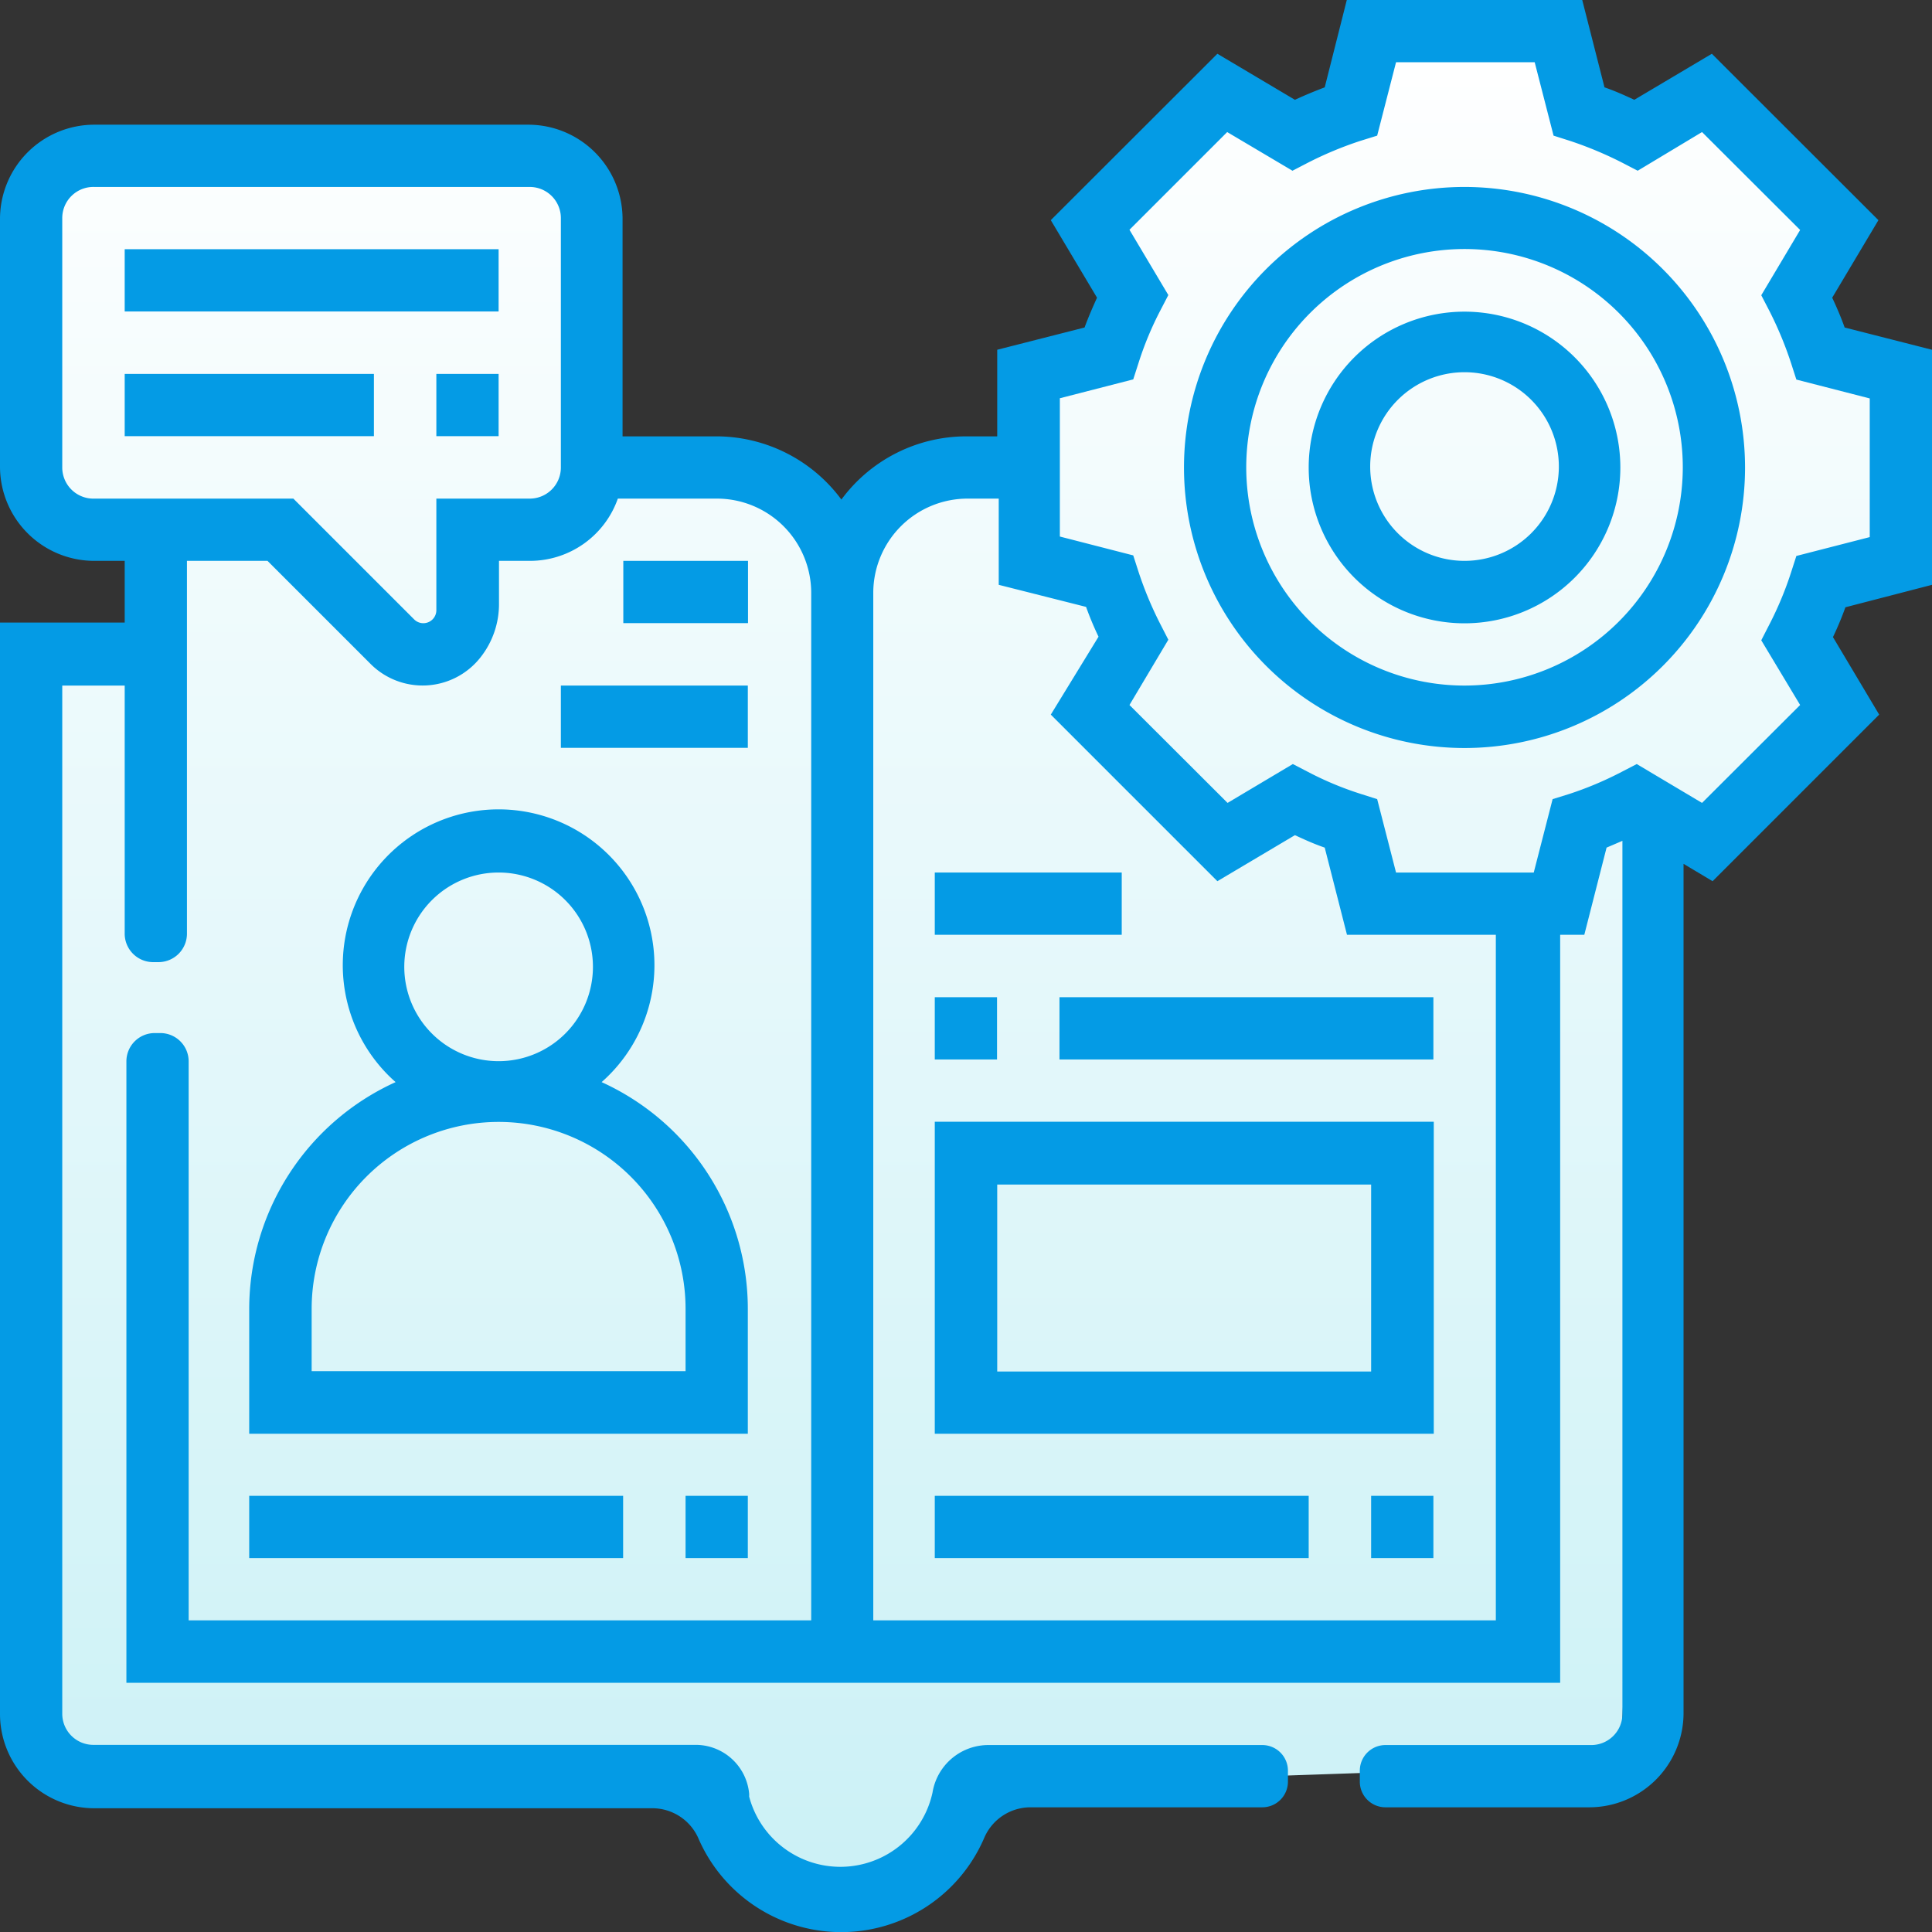 <svg xmlns="http://www.w3.org/2000/svg" xmlns:xlink="http://www.w3.org/1999/xlink" viewBox="0 0 102.41 102.41"><rect x="0" y="0" width="102.41" height="102.41" fill="#333333" stroke="none"/><defs><style>.cls-1{fill:url(#Degradado_sin_nombre_25);}.cls-2{fill:#049be5;}</style><linearGradient id="Degradado_sin_nombre_25" x1="50.91" y1="100.53" x2="50.91" y2="1.78" gradientUnits="userSpaceOnUse"><stop offset="0" stop-color="#cbf1f6"/><stop offset="1" stop-color="#fff"/></linearGradient></defs><g id="Capa_2" data-name="Capa 2"><g id="CONTENIDO"><path class="cls-1" d="M1.67,34.52V89.36S.09,94.72,6.61,94.42s29.73,0,29.73,0a9.34,9.34,0,0,0,8.76,6.09c6.73,0,6.11-5.81,6.11-5.81l34.68-1.19L88.13,43l2.2,1.57L96.93,38l-2-3.87,2-3.38,3.4-1V19.82l-4-1.3-.8-3.16,1.6-3.84-6.6-6.2-3.6,1.6-3.2-1.6L82.59,1.78H72.68L71.33,5.72l-2,1.4-5-1.8-6.6,6.8,1.73,3.24-.93,2.76-4,1.7v5s-9.18-1.44-9.78,4.95c0,0-1.69-7.7-13.35-4.95V11.52s.55-3.8-4.05-3.8l-22.6.2s-3.23,0-3.23,4.4V24.78s.23,3.74,6.43,3.74v5.8Z"/><rect class="cls-2" x="23.13" y="19.82" width="3.3" height="3.3"/><path class="cls-2" d="M31.89,57.36a8.26,8.26,0,1,0-10.92,0,13.22,13.22,0,0,0-7.76,12V76H39.64v-6.6A13.21,13.21,0,0,0,31.89,57.36ZM26.43,46.25a5,5,0,1,1-5,5A5,5,0,0,1,26.43,46.25Zm9.91,26.43H16.52v-3.3a9.91,9.91,0,1,1,19.82,0Z"/><rect class="cls-2" x="29.73" y="36.34" width="9.91" height="3.3"/><rect class="cls-2" x="13.21" y="79.29" width="19.82" height="3.3"/><rect class="cls-2" x="36.34" y="79.29" width="3.3" height="3.3"/><rect class="cls-2" x="6.61" y="13.21" width="19.82" height="3.3"/><rect class="cls-2" x="6.61" y="19.82" width="13.21" height="3.3"/><path class="cls-2" d="M49.55,76H76V59.46H49.55Zm3.31-13.21H72.68v9.91H52.86Z"/><path class="cls-2" d="M77.63,16.52a8.26,8.26,0,1,0,8.26,8.26A8.26,8.26,0,0,0,77.63,16.52Zm0,13.21a5,5,0,1,1,5-4.95A5,5,0,0,1,77.63,29.73Z"/><rect class="cls-2" x="56.16" y="52.86" width="19.82" height="3.3"/><path class="cls-2" d="M77.63,9.91A14.87,14.87,0,1,0,92.5,24.78,14.88,14.88,0,0,0,77.63,9.91Zm0,26.43A11.57,11.57,0,1,1,89.2,24.78,11.58,11.58,0,0,1,77.63,36.34Z"/><rect class="cls-2" x="72.68" y="79.29" width="3.3" height="3.3"/><rect class="cls-2" x="33.04" y="29.73" width="6.61" height="3.3"/><rect class="cls-2" x="49.55" y="52.86" width="3.3" height="3.3"/><rect class="cls-2" x="49.55" y="46.25" width="9.91" height="3.3"/><rect class="cls-2" x="49.55" y="79.29" width="19.82" height="3.3"/><path class="cls-2" d="M102.41,31V18.54l-4.63-1.18c-.19-.53-.41-1.05-.66-1.58l2.45-4.11L90.74,2.85,86.63,5.29c-.52-.24-1-.46-1.58-.66L83.87,0H71.39L70.22,4.63c-.53.2-1.06.42-1.58.66L64.53,2.85,55.7,11.67l2.45,4.11c-.24.53-.47,1.06-.66,1.58l-4.63,1.18v4.59H51.21a8.23,8.23,0,0,0-6.61,3.35A8.25,8.25,0,0,0,38,23.13H33V11.56a5,5,0,0,0-5-4.95H5a5,5,0,0,0-5,5V24.78a5,5,0,0,0,5,4.95H6.61V33H0V90.85a5,5,0,0,0,5,5h29.6A2.67,2.67,0,0,1,37,97.4a8.25,8.25,0,0,0,15.18,0,2.67,2.67,0,0,1,2.45-1.6H66.91a1.36,1.36,0,0,0,1.36-1.36v-.57a1.36,1.36,0,0,0-1.36-1.37H52.43a3,3,0,0,0-3,2.52h0a5,5,0,0,1-9.72.21,1.37,1.37,0,0,0,0-.16,2.85,2.85,0,0,0-2.83-2.58H5A1.65,1.65,0,0,1,3.3,90.85V36.34H6.61V49.45A1.51,1.51,0,0,0,8.11,51h.3a1.51,1.51,0,0,0,1.5-1.51V29.73h4.27l5.44,5.44a3.9,3.9,0,0,0,5.83-.3,4.55,4.55,0,0,0,1-2.91V29.73h1.65a4.94,4.94,0,0,0,4.65-3.3H38a5,5,0,0,1,5,4.95V85.89h-33V56.26a1.5,1.5,0,0,0-1.5-1.5h-.3a1.5,1.5,0,0,0-1.5,1.5V89.2h76V49.55h1.28l1.18-4.62.84-.36V90.85a1.65,1.65,0,0,1-1.65,1.65H73.44a1.36,1.36,0,0,0-1.36,1.37v.57a1.36,1.36,0,0,0,1.36,1.36h10.8a5,5,0,0,0,5-5V45.79l1.54.92,8.83-8.83-2.45-4.11a16.51,16.51,0,0,0,.66-1.58ZM29.73,24.78a1.65,1.65,0,0,1-1.65,1.65H23.13v5.92a.69.69,0,0,1-1.17.49l-6.41-6.41H5A1.65,1.65,0,0,1,3.3,24.78V11.56A1.65,1.65,0,0,1,5,9.91H28.08a1.65,1.65,0,0,1,1.65,1.65ZM79.29,85.89h-33V31.38a5,5,0,0,1,5-4.95h1.65V31l4.63,1.17a16.51,16.51,0,0,0,.66,1.58L55.7,37.88l8.83,8.83,4.11-2.44c.52.24,1,.46,1.58.66l1.18,4.62h7.89ZM95.42,37.37l-5.2,5.19L86.76,40.5l-.81.42a18.3,18.3,0,0,1-2.78,1.17l-.87.27-1,3.89H74l-1-3.89-.88-.28a17.28,17.28,0,0,1-2.78-1.16l-.81-.42-3.46,2.06-5.2-5.19,2.06-3.46-.42-.82a19.3,19.3,0,0,1-1.16-2.78l-.28-.87-3.89-1V21.11l3.89-1,.28-.87a17.37,17.37,0,0,1,1.16-2.79l.42-.81-2.06-3.46L65.05,7l3.46,2.05.81-.42A19.3,19.3,0,0,1,72.1,7.47L73,7.19,74,3.3h7.35l1,3.89.88.28A19.79,19.79,0,0,1,86,8.63l.81.42L90.22,7l5.2,5.19-2.06,3.46.42.81a19.41,19.41,0,0,1,1.16,2.79l.28.87,3.89,1v7.35l-3.89,1-.28.87a18.23,18.23,0,0,1-1.16,2.78l-.42.82Z"/></g></g></svg>